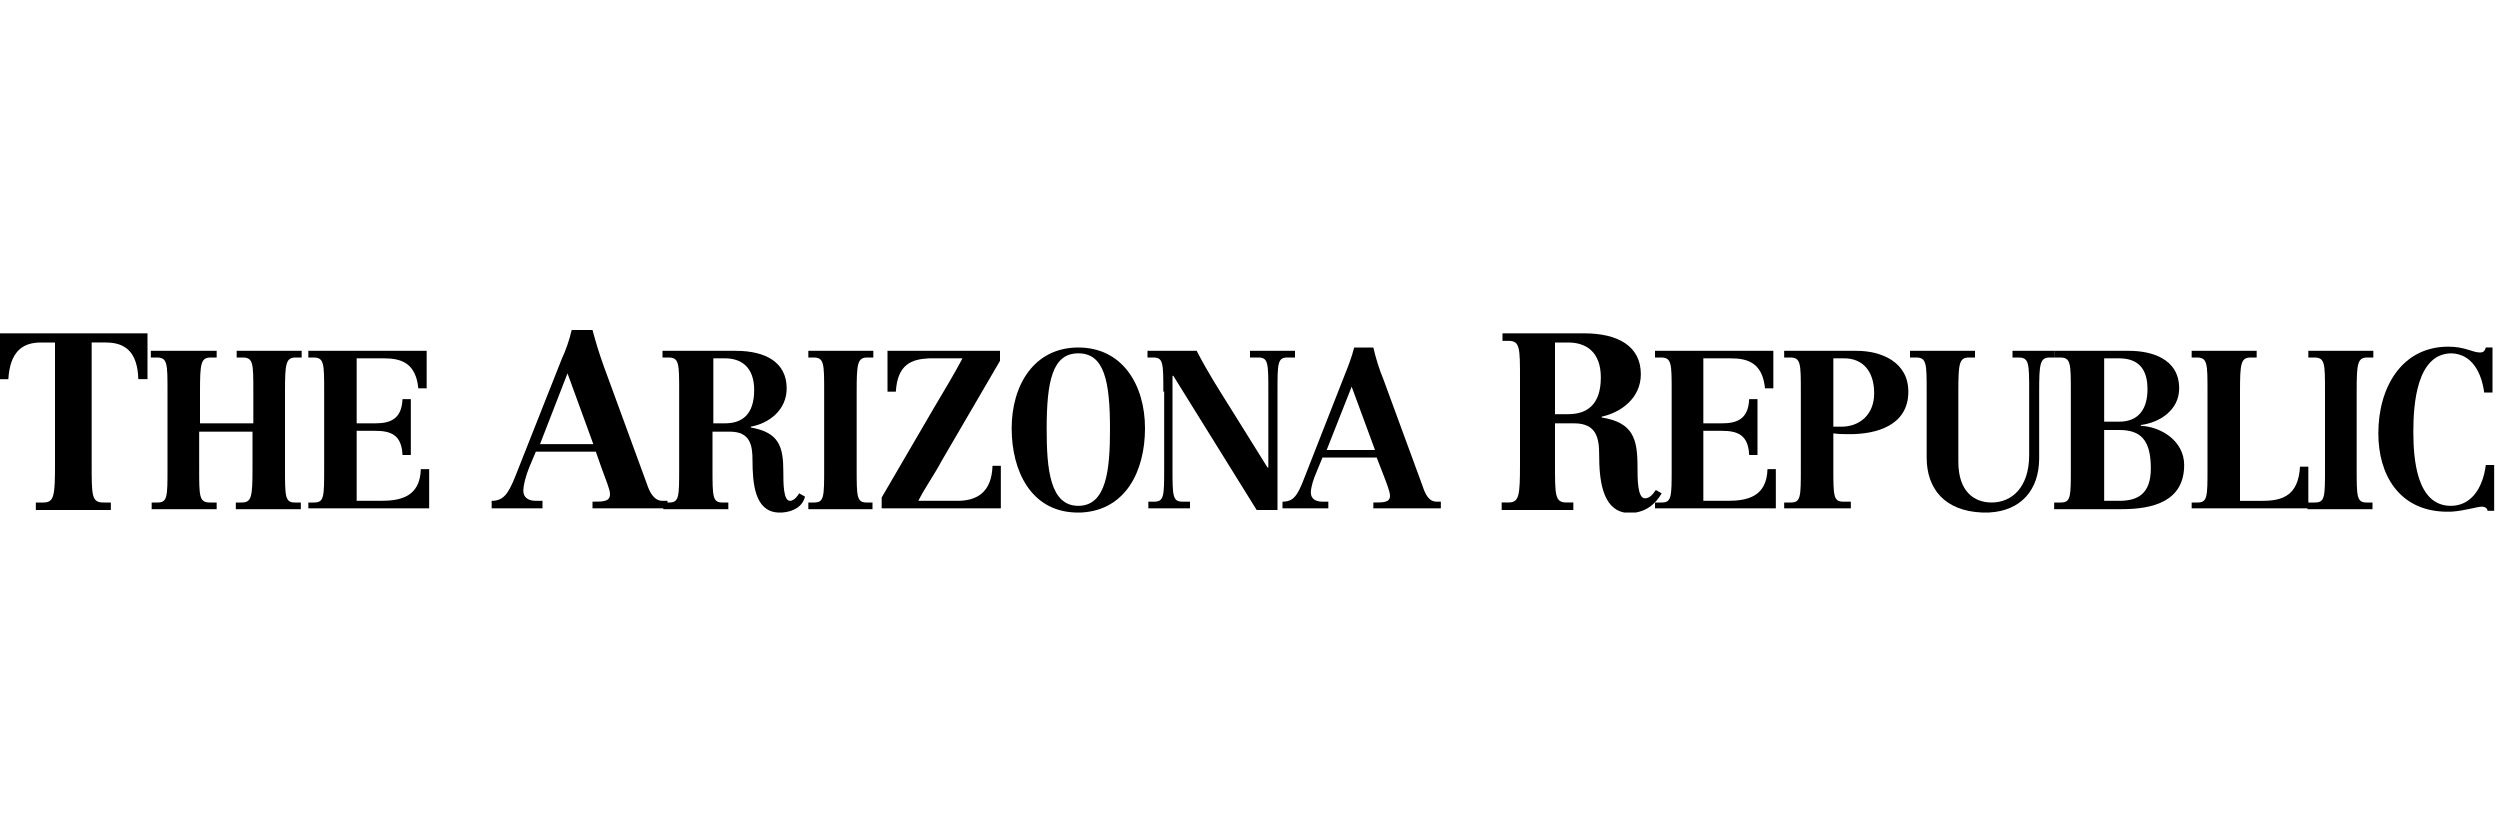 <?xml version="1.0" encoding="utf-8"?>
<!-- Generator: Adobe Illustrator 18.0.0, SVG Export Plug-In . SVG Version: 6.00 Build 0)  -->
<!DOCTYPE svg PUBLIC "-//W3C//DTD SVG 1.1//EN" "http://www.w3.org/Graphics/SVG/1.1/DTD/svg11.dtd">
<svg version="1.1" xmlns="http://www.w3.org/2000/svg" xmlns:xlink="http://www.w3.org/1999/xlink" x="0px" y="0px"
	 viewBox="0 0 300 100" style="enable-background:new 0 0 300 100;" xml:space="preserve">
<style type="text/css">
	.st0{fill-rule:evenodd;clip-rule:evenodd;}
	.st1{fill-rule:evenodd;clip-rule:evenodd;fill:#C038F9;}
	.st2{fill:none;}
	.st3{fill-rule:evenodd;clip-rule:evenodd;fill:#231F20;}
</style>
<g id="Layer_2">
</g>
<g id="Layer_1">
	<g>
		<path d="M6.6,41.1H4.9c-2.3,0-3.7,1.2-3.9,4.4H0V40h17.7v5.5h-1.1c-0.1-3.2-1.5-4.4-3.9-4.4H11v14.6c0,3.8,0,4.6,1.4,4.6h0.9v0.9
			h-9v-0.9h0.9c1.3,0,1.4-0.8,1.4-4.6V41.1L6.6,41.1z"/>
		<path d="M18.2,60.3h0.7c1.2,0,1.2-0.7,1.2-4.1V47c0-3.4,0-4.1-1.3-4.1h-0.7v-0.8H26v0.8h-0.7c-1.2,0-1.3,0.7-1.3,4.1v3.8h6.4V47
			c0-3.4,0-4.1-1.3-4.1h-0.7v-0.8h7.8v0.8h-0.7c-1.2,0-1.3,0.7-1.3,4.1v9.2c0,3.4,0,4.1,1.2,4.1h0.7v0.8h-7.8v-0.8h0.7
			c1.2,0,1.3-0.7,1.3-4.1v-4.4h-6.4v4.4c0,3.4,0,4.1,1.3,4.1H26v0.8h-7.8V60.3L18.2,60.3z"/>
		<path d="M37,60.3h0.7c1.2,0,1.2-0.7,1.2-4.1V47c0-3.4,0-4.1-1.3-4.1H37v-0.8h14.2v4.5h-1c-0.3-3-2-3.6-4.1-3.6h-3.3v7.8h2.2
			c1.7,0,3.2-0.4,3.3-2.9h1v6.7h-1c-0.1-2.5-1.5-2.9-3.3-2.9h-2.2v8.4h2.9c2.4,0,4.7-0.5,4.8-3.8h1v4.7H37V60.3L37,60.3z"/>
		<path d="M68.1,44.8l-3.3,8.5h6.4L68.1,44.8L68.1,44.8L68.1,44.8z M71.1,60.2c1.3,0,2.1,0,2.1-0.9c0-0.6-0.5-1.7-1-3.1l-0.7-2h-7.2
			l-0.8,1.9c-0.4,1-0.7,2.1-0.7,2.8c0,0.8,0.6,1.2,1.5,1.2h0.8v0.9h-6.1v-0.9c1.4,0,2-0.8,2.9-3.1l5.5-13.9c0.5-1.1,0.9-2.2,1.2-3.5
			h2.5c0.4,1.5,0.8,2.8,1.3,4.2l5.2,14.2c0.3,0.9,0.8,2.1,1.9,2.1h0.6v0.9h-9V60.2L71.1,60.2z"/>
		<path d="M85.5,50.8H87c2,0,3.5-1,3.5-4c0-2.8-1.6-3.8-3.5-3.8h-1.4V50.8L85.5,50.8L85.5,50.8z M93.9,61.5h-0.6
			c-2.7-0.2-3-3.4-3-6.3c0-1.8-0.3-3.4-2.7-3.4h-2.1v4.4c0,3.4,0,4.1,1.2,4.1h0.7v0.8h-7.8v-0.8h0.7c1.2,0,1.2-0.7,1.2-4.1V47
			c0-3.4,0-4.1-1.3-4.1h-0.7v-0.8h8.8c3.6,0,6.1,1.4,6.1,4.5c0,2.6-2.1,4.2-4.3,4.6v0.1c3.4,0.6,3.9,2.3,3.9,5.3
			c0,1.4,0,3.5,0.8,3.5c0.4,0,0.8-0.4,1.1-0.9l0.7,0.4C96.3,60.8,95.2,61.4,93.9,61.5L93.9,61.5z"/>
		<path d="M97,60.3h0.7c1.2,0,1.2-0.7,1.2-4.1V47c0-3.4,0-4.1-1.3-4.1H97v-0.8h7.8v0.8h-0.7c-1.2,0-1.3,0.7-1.3,4.1v9.2
			c0,3.4,0,4.1,1.2,4.1h0.7v0.8H97V60.3L97,60.3z"/>
		<path d="M105.8,59.7l6.3-10.8c1.2-2,2.5-4.2,3.4-5.9h-4c-2.1,0.1-3.8,0.7-4,4h-1v-4.9h13.5v1.2l-7,12c-0.9,1.7-2,3.2-2.8,4.8h4.7
			c2.3,0,4.1-1,4.2-4.2h1v5.1h-14.3V59.7L105.8,59.7z"/>
		<path d="M129.4,60.7c3.4,0,3.8-4.4,3.8-9.2c0-5.8-0.7-9.1-3.8-9.1c-3.1,0-3.8,3.3-3.8,9.1C125.6,56.3,126,60.7,129.4,60.7
			L129.4,60.7L129.4,60.7z M129.8,61.5H129c-5.3-0.2-7.6-5-7.6-10.1c0-5.2,2.7-9.7,8-9.7c5.3,0,8,4.5,8,9.7
			C137.4,56.5,135.1,61.2,129.8,61.5L129.8,61.5z"/>
		<path d="M139.6,47c0-3.4,0-4.1-1.2-4.1h-0.7v-0.8h5.9c1.4,2.7,2.7,4.7,4.2,7.1l4.3,6.9h0.1V47c0-3.4,0-4.1-1.2-4.1h-1v-0.8h5.4
			v0.8h-0.9c-1.2,0-1.2,0.7-1.2,4.1v14.2h-2.5l-10-16.1h-0.1v11c0,3.4,0,4.1,1.2,4.1h0.9v0.8h-5v-0.8h0.7c1.2,0,1.2-0.7,1.2-4.1V47
			L139.6,47z"/>
		<path d="M162.2,46.4l-3,7.6h5.8L162.2,46.4L162.2,46.4L162.2,46.4z M164.9,60.3c1.1,0,1.9,0,1.9-0.8c0-0.5-0.4-1.5-0.9-2.8
			l-0.7-1.8h-6.5l-0.7,1.7c-0.4,0.9-0.7,1.9-0.7,2.5c0,0.7,0.5,1.1,1.4,1.1h0.7v0.8h-5.5v-0.8c1.3,0,1.8-0.7,2.6-2.8l4.9-12.5
			c0.4-1,0.8-2,1.1-3.2h2.3c0.3,1.3,0.7,2.6,1.2,3.8l4.7,12.8c0.3,0.9,0.7,1.9,1.7,1.9h0.5v0.8h-8.1V60.3L164.9,60.3z"/>
		<path d="M186.6,49.7h1.6c2.2,0,3.9-1.1,3.9-4.4c0-3.1-1.8-4.2-3.9-4.2h-1.6V49.7L186.6,49.7L186.6,49.7z M196.3,61.5h-1.4
			c-2.6-0.5-3-3.9-3-6.9c0-2-0.3-3.8-3-3.8h-2.3v4.9c0,3.8,0,4.6,1.4,4.6h0.8v0.9h-8.6v-0.9h0.8c1.3,0,1.4-0.8,1.4-4.6V45.5
			c0-3.8,0-4.6-1.4-4.6h-0.7V40h9.8c4,0,6.8,1.5,6.8,4.9c0,2.9-2.4,4.6-4.7,5.1v0.1c3.8,0.6,4.3,2.6,4.3,5.9c0,1.5,0,3.8,0.9,3.8
			c0.5,0,0.9-0.4,1.3-1l0.7,0.4C198.6,60.6,197.5,61.3,196.3,61.5L196.3,61.5z"/>
		<path d="M198.7,60.3h0.7c1.2,0,1.2-0.7,1.2-4.1V47c0-3.4,0-4.1-1.3-4.1h-0.7v-0.8h14.2v4.5h-1c-0.3-3-2-3.6-4.1-3.6h-3.3v7.8h2.2
			c1.7,0,3.2-0.4,3.3-2.9h1v6.7h-1c-0.1-2.5-1.5-2.9-3.3-2.9h-2.2v8.4h2.9c2.4,0,4.7-0.5,4.8-3.8h1v4.7h-14.5V60.3L198.7,60.3z"/>
		<path d="M220.1,51.2h0.9c2.1,0,3.9-1.4,3.9-4c0-2.7-1.4-4.2-3.6-4.2h-1.3V51.2L220.1,51.2L220.1,51.2z M214.2,60.3h0.7
			c1.2,0,1.2-0.7,1.2-4.1V47c0-3.4,0-4.1-1.3-4.1h-0.7v-0.8h8.7c2.9,0,6.2,1.3,6.2,4.9c0,4.1-3.9,5.1-7,5.1c-0.7,0-1.4,0-2-0.1v4.1
			c0,3.4,0,4.1,1.2,4.1h0.9v0.8h-8V60.3L214.2,60.3z"/>
		<path d="M246.7,42.9H246c-1.2,0-1.3,0.7-1.3,4.1v8c0,3.8-2.2,6.3-6,6.5h-0.9c-4.4-0.2-6.6-2.8-6.6-6.6V47c0-3.4,0-4.1-1.3-4.1
			h-0.7v-0.8h7.8v0.8h-0.7c-1.2,0-1.3,0.7-1.3,4.1v8.4c0,3.6,1.9,4.9,4,4.9c2.4,0,4.5-1.8,4.5-5.7V47c0-3.4,0-4.1-1.3-4.1h-0.7v-0.8
			h5V42.9L246.7,42.9z"/>
		<path d="M252.5,50.6h1.8c2.4,0,3.4-1.6,3.4-3.9c0-1.8-0.6-3.7-3.4-3.7h-1.8V50.6L252.5,50.6L252.5,50.6z M252.5,60.1h1.8
			c2.2,0,3.8-0.8,3.8-3.9c0-3.5-1.3-4.6-3.8-4.6h-1.8V60.1L252.5,60.1L252.5,60.1z M246.6,60.3h0.7c1.2,0,1.2-0.7,1.2-4.1V47
			c0-3.4,0-4.1-1.3-4.1h-0.7v-0.8h9c2.6,0,6,0.9,6,4.5c0,2.6-2.3,4.1-4.6,4.4v0.1c2.4,0.1,5.2,1.8,5.2,4.7c0,4.4-3.8,5.3-7.5,5.3
			h-8.1V60.3L246.6,60.3z"/>
		<path d="M263,60.3h0.7c1.2,0,1.2-0.7,1.2-4.1V47c0-3.4,0-4.1-1.3-4.1H263v-0.8h7.8v0.8h-0.7c-1.2,0-1.3,0.7-1.3,4.1v13.1h2.7
			c2.5,0,4.3-0.7,4.5-4.1h1v5H263V60.3L263,60.3z"/>
		<path d="M277.1,60.3h0.7c1.2,0,1.2-0.7,1.2-4.1V47c0-3.4,0-4.1-1.3-4.1h-0.7v-0.8h7.8v0.8h-0.7c-1.2,0-1.3,0.7-1.3,4.1v9.2
			c0,3.4,0,4.1,1.2,4.1h0.7v0.8h-7.8V60.3L277.1,60.3z"/>
		<path d="M299.1,47.1h-1c-0.3-2.3-1.4-4.6-3.9-4.7c-4.2,0-4.6,6.1-4.6,9.4c0,3.3,0.4,8.9,4.5,8.9c2.3,0,3.8-1.9,4.2-4.9h1v5.5h-0.8
			c0-0.3-0.3-0.5-0.7-0.5c-0.5,0-2.1,0.5-3.6,0.6h-0.9c-5.4-0.2-7.9-4.4-7.9-9.4c0-5.5,2.8-10.4,8.4-10.4c2,0,2.9,0.7,3.8,0.7
			c0.5,0,0.6-0.3,0.7-0.6h0.8V47.1L299.1,47.1z"/>
	</g>
</g>
</svg>
